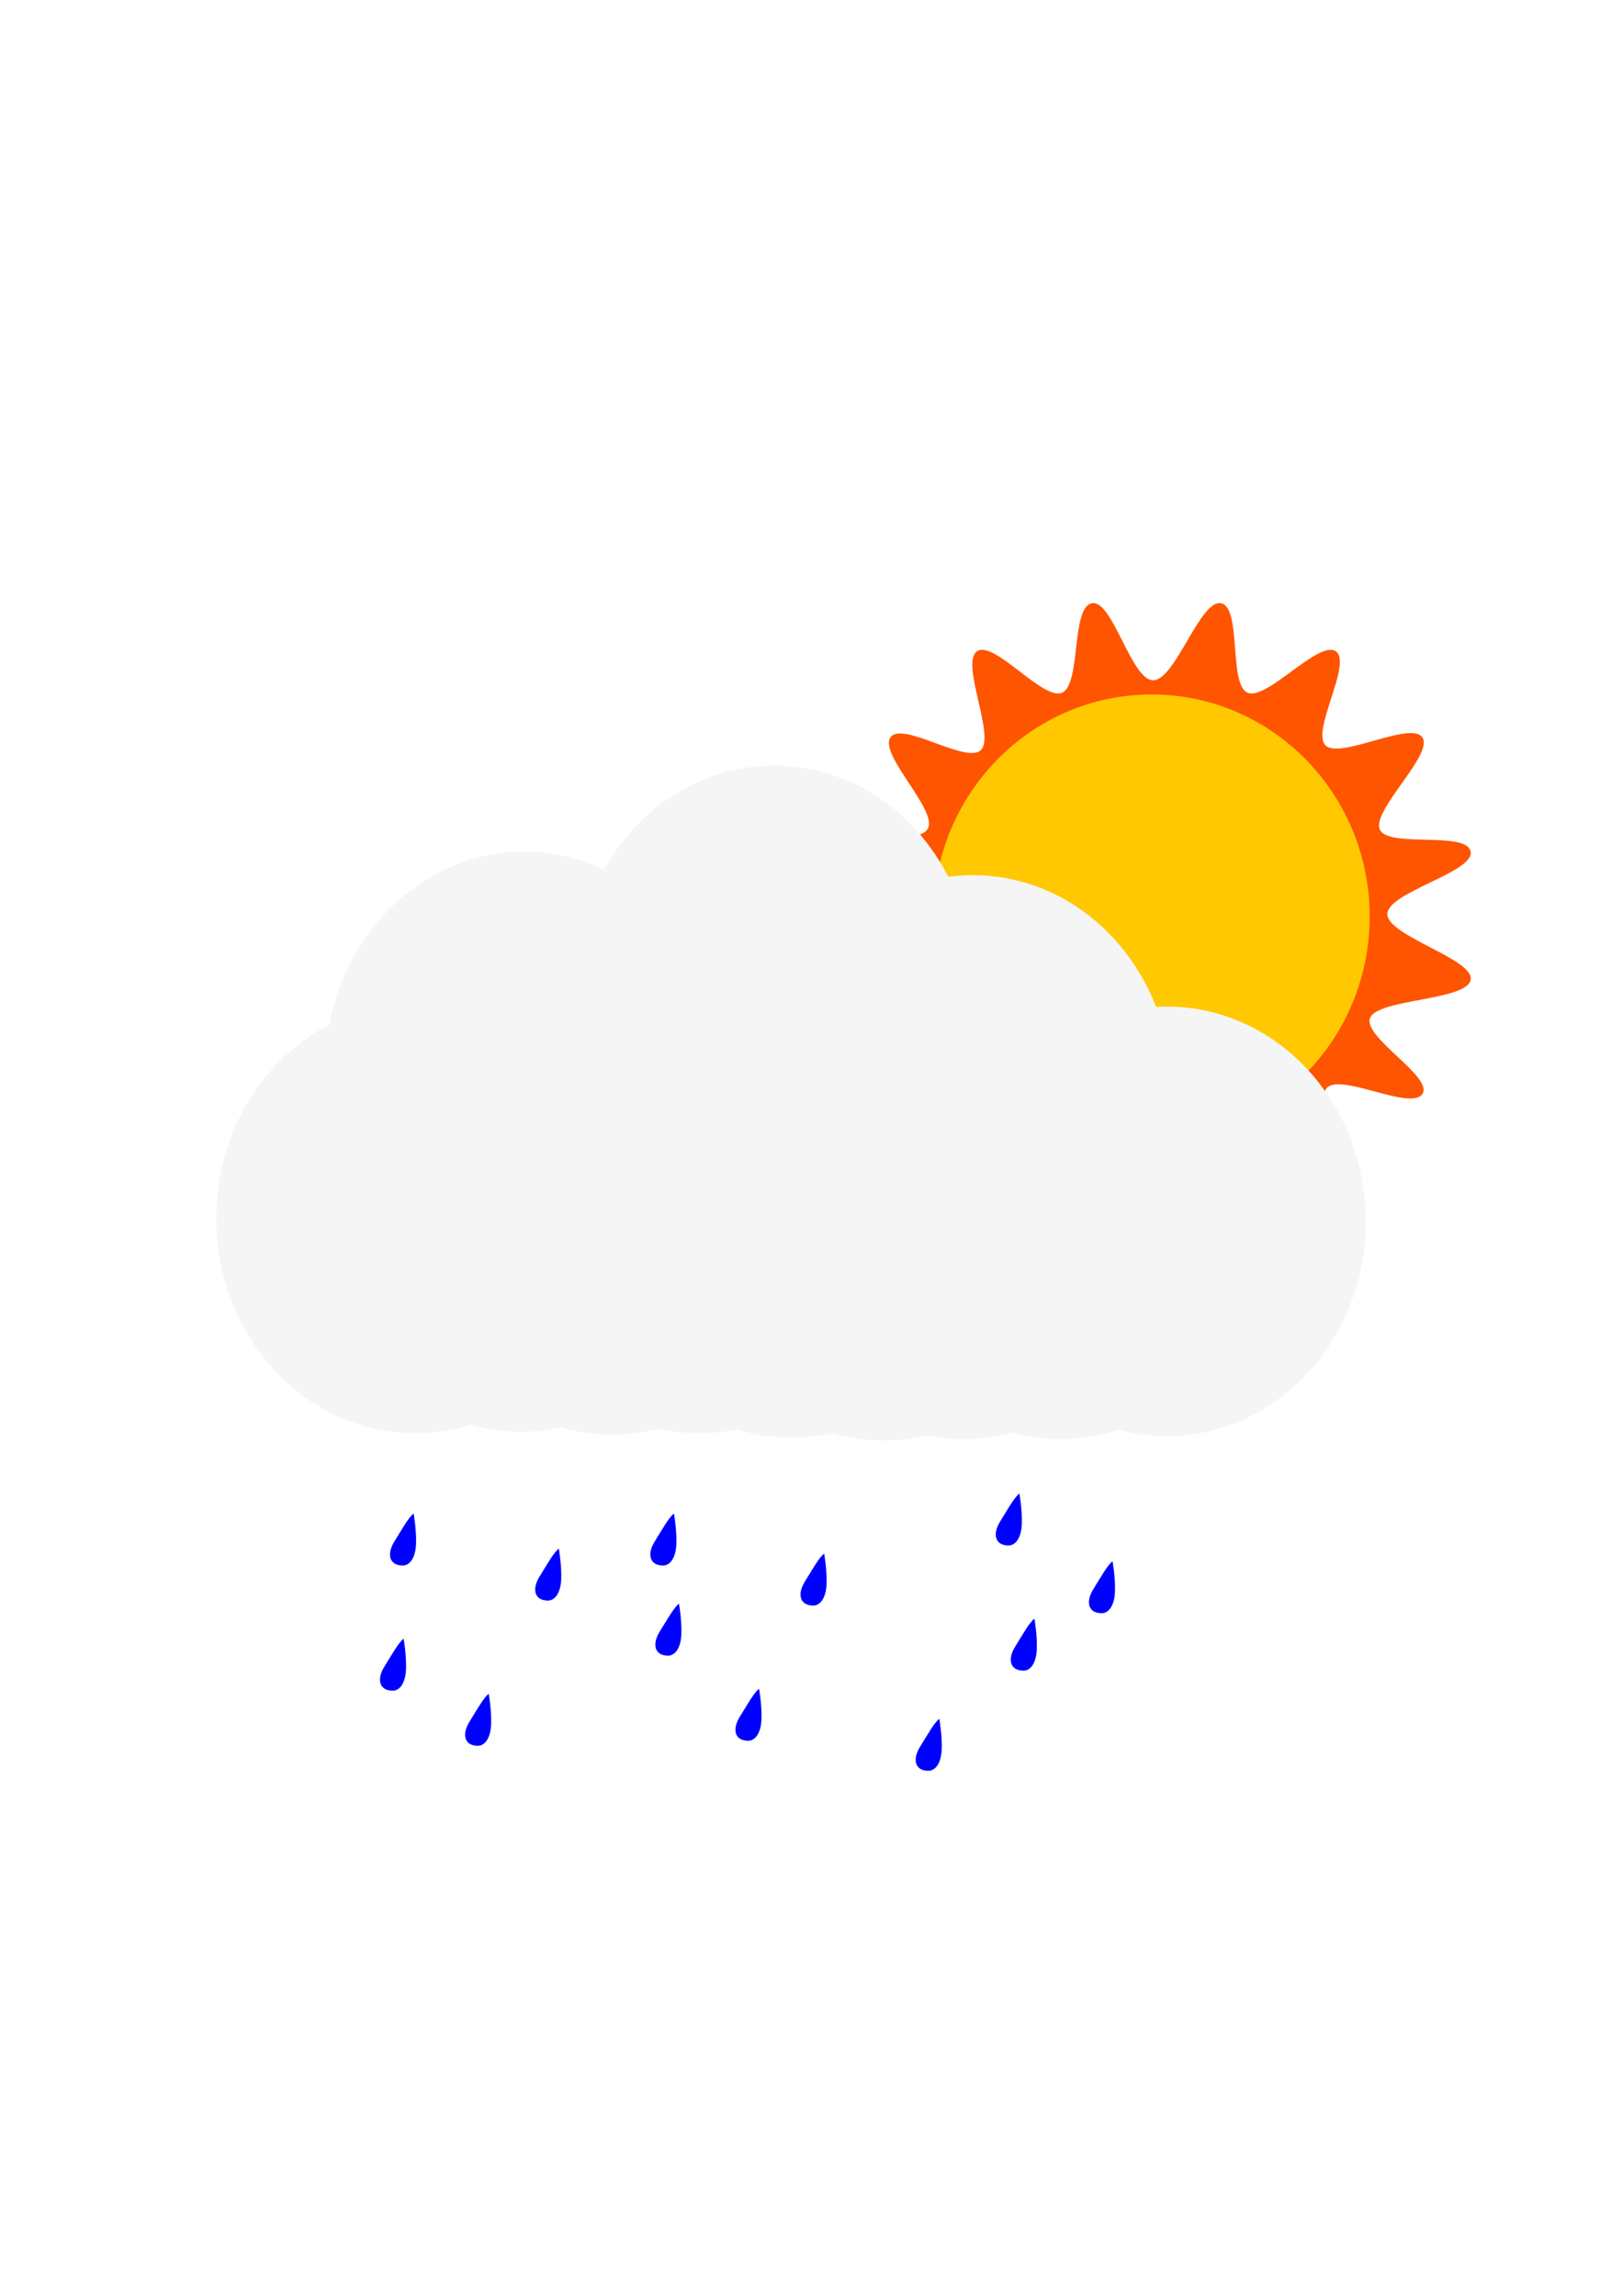 <?xml version="1.0" encoding="UTF-8" standalone="no"?>
<!-- Created with Inkscape (http://www.inkscape.org/) -->

<svg
   width="210mm"
   height="297mm"
   viewBox="0 0 210 297"
   version="1.1"
   id="svg8"
   inkscape:version="1.1.1 (c3084ef, 2021-09-22)"
   sodipodi:docname="Rain.svg"
   xmlns:inkscape="http://www.inkscape.org/namespaces/inkscape"
   xmlns:sodipodi="http://sodipodi.sourceforge.net/DTD/sodipodi-0.dtd"
   xmlns="http://www.w3.org/2000/svg"
   xmlns:svg="http://www.w3.org/2000/svg"
   xmlns:rdf="http://www.w3.org/1999/02/22-rdf-syntax-ns#"
   xmlns:cc="http://creativecommons.org/ns#"
   xmlns:dc="http://purl.org/dc/elements/1.1/">
  <defs
     id="defs2">
    <filter
       inkscape:collect="always"
       style="color-interpolation-filters:sRGB"
       id="filter7574"
       x="-0.012"
       width="1.024"
       y="-0.012"
       height="1.024">
      <feGaussianBlur
         inkscape:collect="always"
         stdDeviation="0.746"
         id="feGaussianBlur7576" />
    </filter>
  </defs>
  <sodipodi:namedview
     id="base"
     pagecolor="#ffffff"
     bordercolor="#666666"
     borderopacity="1.0"
     inkscape:pageopacity="0.0"
     inkscape:pageshadow="2"
     inkscape:zoom="0.27079154"
     inkscape:cx="1401.447"
     inkscape:cy="694.26098"
     inkscape:document-units="mm"
     inkscape:current-layer="layer1"
     showgrid="false"
     inkscape:window-width="1280"
     inkscape:window-height="702"
     inkscape:window-x="0"
     inkscape:window-y="23"
     inkscape:window-maximized="0"
     inkscape:pagecheckerboard="0" />
  <g
     inkscape:label="Layer 1"
     inkscape:groupmode="layer"
     id="layer1">
    <g
       inkscape:label="Layer 1"
       id="layer1-0"
       transform="matrix(0.549,0,0,0.539,90.902,56.067)">
      <path
         style="opacity:1;fill:#ff5400;fill-opacity:1;stroke-width:0.298;filter:url(#filter7574)"
         d="m 161.396,115.382 c 0,5.284 20.638,10.821 19.631,15.803 -1.007,4.983 -21.769,4.497 -23.682,9.076 -1.913,4.579 15.024,14.221 12.307,18.293 -2.717,4.072 -19.04,-4.986 -22.46,-1.523 -3.42,3.463 6.063,19.446 2.041,22.197 -4.022,2.751 -15.878,-10.755 -20.4,-8.818 -4.522,1.937 -1.709,19.315 -6.63,20.335 -4.921,1.02 -9.26,-16.966 -14.479,-16.966 -5.219,0 -11.07,17.985 -15.991,16.966 -4.921,-1.02 -2.864,-18.776 -7.386,-20.713 -4.522,-1.937 -15.623,11.947 -19.645,9.196 -4.022,-2.751 4.705,-18.357 1.285,-21.819 -3.42,-3.463 -18.987,5.217 -21.704,1.145 -2.717,-4.072 11.196,-14.093 9.283,-18.671 -1.913,-4.579 -19.651,-3.715 -20.658,-8.698 -1.007,-4.983 16.607,-10.519 16.607,-15.803 0,-5.284 -17.614,-10.065 -16.607,-15.048 1.007,-4.983 18.367,-1.095 20.28,-5.674 1.913,-4.579 -11.622,-17.623 -8.905,-21.695 2.717,-4.072 17.906,6.498 21.326,3.035 3.42,-3.463 -4.929,-20.958 -0.907,-23.709 4.022,-2.751 15.5,11.889 20.022,9.952 4.522,-1.937 2.087,-20.449 7.008,-21.469 4.921,-1.02 9.26,18.478 14.479,18.478 5.219,0 11.07,-19.497 15.991,-18.478 4.921,1.02 1.73,19.532 6.253,21.469 4.522,1.937 16.757,-12.703 20.778,-9.952 4.022,2.751 -5.839,19.113 -2.419,22.575 3.42,3.463 20.121,-5.973 22.838,-1.901 2.717,4.072 -11.952,17.494 -10.039,22.073 1.913,4.579 20.407,0.313 21.414,5.296 1.007,4.983 -19.631,9.764 -19.631,15.048 z"
         id="path4540"
         inkscape:connector-curvature="0"
         sodipodi:nodetypes="sssssssssssssssssssssssssssssssss" />
      <ellipse
         style="fill:#ffc800;fill-opacity:1;stroke-width:0.298"
         id="path4542"
         cx="105.833"
         cy="115.949"
         rx="51.405"
         ry="53.295" />
    </g>
    <g
       inkscape:label="Layer 1"
       id="layer1-1"
       transform="translate(-3.479,22.746)">
      <ellipse
         style="opacity:1;fill:#4d4d4d;fill-opacity:1;stroke-width:0.265"
         id="path830"
         cx="89.415"
         cy="124.565"
         rx="25.702"
         ry="27.781" />
      <ellipse
         style="opacity:1;fill:#4d4d4d;fill-opacity:1;stroke-width:0.265"
         id="path830-6"
         cx="103.589"
         cy="104.91"
         rx="25.702"
         ry="27.781" />
      <ellipse
         style="opacity:1;fill:#4d4d4d;fill-opacity:1;stroke-width:0.265"
         id="path830-62"
         cx="114.929"
         cy="124.754"
         rx="25.702"
         ry="27.781" />
      <ellipse
         style="opacity:1;fill:#4d4d4d;fill-opacity:1;stroke-width:0.265"
         id="path830-62-1"
         cx="103.211"
         cy="124.376"
         rx="25.702"
         ry="27.781" />
      <ellipse
         style="opacity:1;fill:#4d4d4d;fill-opacity:1;stroke-width:0.265"
         id="path830-62-2"
         cx="126.268"
         cy="124.565"
         rx="25.702"
         ry="27.781" />
      <ellipse
         style="fill:#f5f5f5;fill-opacity:1;stroke-width:0.265"
         id="path830-8"
         cx="57.162"
         cy="134.879"
         rx="25.702"
         ry="27.781" />
      <ellipse
         style="fill:#f5f5f5;fill-opacity:1;stroke-width:0.265"
         id="path830-3-0"
         cx="154.491"
         cy="135.257"
         rx="25.702"
         ry="27.781" />
      <ellipse
         style="fill:#f5f5f5;fill-opacity:1;stroke-width:0.265"
         id="path830-6-2"
         cx="71.337"
         cy="115.224"
         rx="25.702"
         ry="27.781" />
      <ellipse
         style="fill:#f5f5f5;fill-opacity:1;stroke-width:0.265"
         id="path830-7-4"
         cx="129.356"
         cy="118.248"
         rx="25.702"
         ry="27.781" />
      <ellipse
         style="fill:#f5f5f5;fill-opacity:1;stroke-width:0.265"
         id="path830-5-8"
         cx="105.921"
         cy="135.446"
         rx="25.702"
         ry="27.781" />
      <ellipse
         style="fill:#f5f5f5;fill-opacity:1;stroke-width:0.265"
         id="path830-35-3"
         cx="103.654"
         cy="104.074"
         rx="25.702"
         ry="27.781" />
      <ellipse
         style="fill:#f5f5f5;fill-opacity:1;stroke-width:0.265"
         id="path830-62-9"
         cx="82.676"
         cy="135.068"
         rx="25.702"
         ry="27.781" />
      <ellipse
         style="fill:#f5f5f5;fill-opacity:1;stroke-width:0.265"
         id="path830-9-0"
         cx="128.033"
         cy="135.635"
         rx="25.702"
         ry="27.781" />
      <ellipse
         style="fill:#f5f5f5;fill-opacity:1;stroke-width:0.265"
         id="path830-62-1-5"
         cx="70.959"
         cy="134.69"
         rx="25.702"
         ry="27.781" />
      <ellipse
         style="fill:#f5f5f5;fill-opacity:1;stroke-width:0.265"
         id="path830-62-2-2"
         cx="94.015"
         cy="134.879"
         rx="25.702"
         ry="27.781" />
      <ellipse
         style="fill:#f5f5f5;fill-opacity:1;stroke-width:0.265"
         id="path830-62-7-2"
         cx="117.828"
         cy="135.824"
         rx="25.702"
         ry="27.781" />
      <ellipse
         style="fill:#f5f5f5;fill-opacity:1;stroke-width:0.265"
         id="path830-62-0-7"
         cx="140.695"
         cy="135.635"
         rx="25.702"
         ry="27.781" />
    </g>
    <g
       inkscape:label="Layer 1"
       id="layer1-18"
       transform="translate(221.977,20.553)">
      <path
         id="path428-1-7"
         style="fill:#0000ff;stroke-width:0.471"
         d="m -77.712,185.358 c -0.065,1.791 -0.805,2.785 -1.716,2.785 -1.812,0 -2.051,-1.544 -1.113,-3.06 1.02,-1.649 1.888,-3.208 2.52,-3.657 0,0 0.376,2.095 0.309,3.933 z"
         sodipodi:nodetypes="sssss" />
      <path
         id="path428-1-7-1"
         style="fill:#0000ff;stroke-width:0.471"
         d="m -149.361,183.718 c -0.065,1.791 -0.805,2.785 -1.716,2.785 -1.812,0 -2.051,-1.544 -1.113,-3.06 1.02,-1.649 1.888,-3.208 2.52,-3.657 0,0 0.376,2.095 0.309,3.933 z"
         sodipodi:nodetypes="sssss" />
      <path
         id="path428-1-7-8"
         style="fill:#0000ff;stroke-width:0.471"
         d="m -115.029,184.366 c -0.065,1.791 -0.805,2.785 -1.716,2.785 -1.812,0 -2.051,-1.544 -1.113,-3.06 1.02,-1.649 1.888,-3.208 2.52,-3.657 0,0 0.376,2.095 0.309,3.933 z"
         sodipodi:nodetypes="sssss" />
      <path
         id="path428-1-7-9"
         style="fill:#0000ff;stroke-width:0.471"
         d="m -133.815,190.844 c -0.065,1.791 -0.805,2.785 -1.716,2.785 -1.812,0 -2.051,-1.544 -1.113,-3.06 1.02,-1.649 1.888,-3.208 2.52,-3.657 0,0 0.376,2.095 0.309,3.933 z"
         sodipodi:nodetypes="sssss" />
      <path
         id="path428-1-7-3"
         style="fill:#0000ff;stroke-width:0.471"
         d="m -89.766,176.593 c -0.065,1.791 -0.805,2.785 -1.716,2.785 -1.812,0 -2.051,-1.544 -1.113,-3.06 1.02,-1.649 1.888,-3.208 2.52,-3.657 0,0 0.376,2.095 0.309,3.933 z"
         sodipodi:nodetypes="sssss" />
      <path
         id="path428-1-7-7"
         style="fill:#0000ff;stroke-width:0.471"
         d="m -168.147,179.184 c -0.065,1.791 -0.805,2.785 -1.716,2.785 -1.812,0 -2.051,-1.544 -1.113,-3.06 1.02,-1.649 1.888,-3.208 2.52,-3.657 0,0 0.376,2.095 0.309,3.933 z"
         sodipodi:nodetypes="sssss" />
      <path
         id="path428-1-7-4"
         style="fill:#0000ff;stroke-width:0.471"
         d="m -158.43,202.504 c -0.065,1.791 -0.805,2.785 -1.716,2.785 -1.812,0 -2.051,-1.544 -1.113,-3.06 1.02,-1.649 1.888,-3.208 2.52,-3.657 0,0 0.376,2.095 0.309,3.933 z"
         sodipodi:nodetypes="sssss" />
      <path
         id="path428-1-7-80"
         style="fill:#0000ff;stroke-width:0.471"
         d="m -100.131,205.742 c -0.065,1.791 -0.805,2.785 -1.716,2.785 -1.812,0 -2.051,-1.544 -1.113,-3.06 1.02,-1.649 1.888,-3.208 2.52,-3.657 0,0 0.376,2.095 0.309,3.933 z"
         sodipodi:nodetypes="sssss" />
      <path
         id="path428-1-7-40"
         style="fill:#0000ff;stroke-width:0.471"
         d="m -123.45,201.856 c -0.065,1.791 -0.805,2.785 -1.716,2.785 -1.812,0 -2.051,-1.544 -1.113,-3.06 1.02,-1.649 1.888,-3.208 2.52,-3.657 0,0 0.376,2.095 0.309,3.933 z"
         sodipodi:nodetypes="sssss" />
      <path
         id="path428-1-7-5"
         style="fill:#0000ff;stroke-width:0.471"
         d="m -169.442,195.378 c -0.065,1.791 -0.805,2.785 -1.716,2.785 -1.812,0 -2.051,-1.544 -1.113,-3.06 1.02,-1.649 1.888,-3.208 2.52,-3.657 0,0 0.376,2.095 0.309,3.933 z"
         sodipodi:nodetypes="sssss" />
      <path
         id="path428-1-7-70"
         style="fill:#0000ff;stroke-width:0.471"
         d="m -87.823,192.787 c -0.065,1.791 -0.805,2.785 -1.716,2.785 -1.812,0 -2.051,-1.544 -1.113,-3.06 1.02,-1.649 1.888,-3.208 2.52,-3.657 0,0 0.376,2.095 0.309,3.933 z"
         sodipodi:nodetypes="sssss" />
      <path
         id="path428-1-7-0"
         style="fill:#0000ff;stroke-width:0.471"
         d="m -134.463,179.184 c -0.065,1.791 -0.805,2.785 -1.716,2.785 -1.812,0 -2.051,-1.544 -1.113,-3.06 1.02,-1.649 1.888,-3.208 2.52,-3.657 0,0 0.376,2.095 0.309,3.933 z"
         sodipodi:nodetypes="sssss" />
    </g>
  </g>
</svg>
